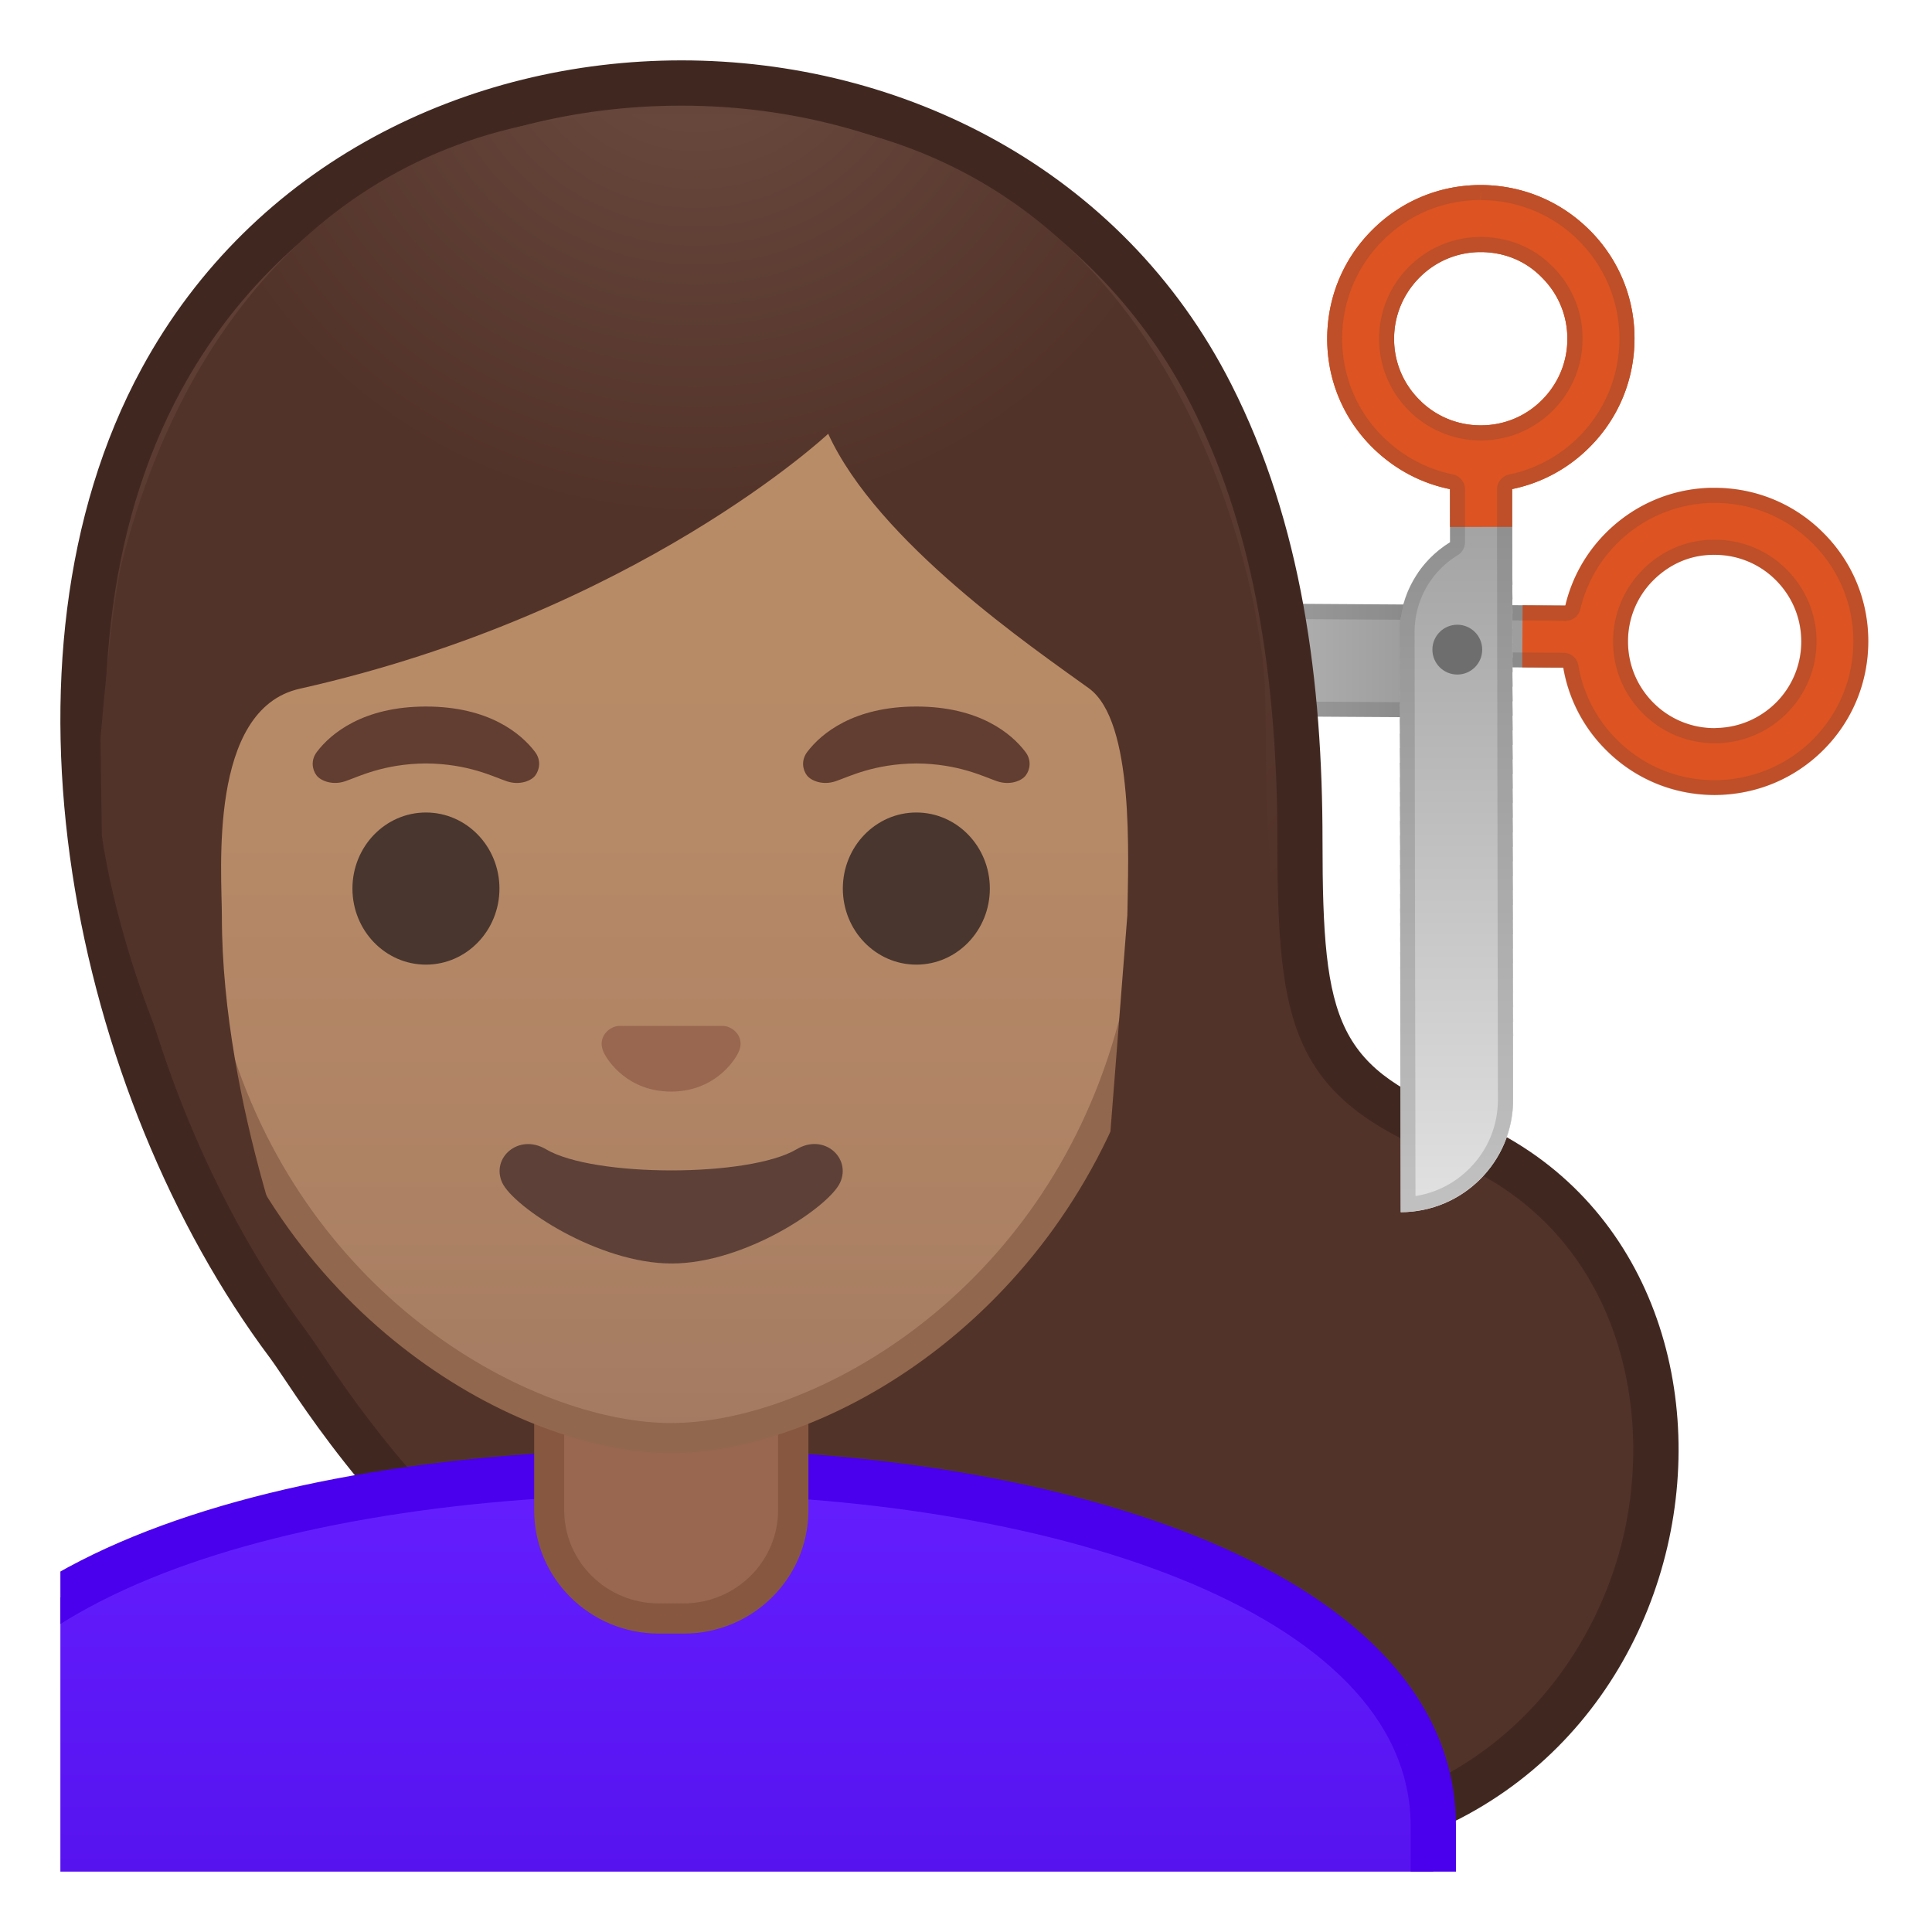 <svg viewBox="0 0 128 128" xmlns="http://www.w3.org/2000/svg" xmlns:xlink="http://www.w3.org/1999/xlink"><defs><path id="a" d="M4 4h120v120H4z"/></defs><clipPath id="b"><use xlink:href="#a"/></clipPath><linearGradient id="c" x1="55.428" x2="104.99" y1="43.694" y2="43.694" gradientUnits="userSpaceOnUse"><stop stop-color="#E0E0E0" offset=".178"/><stop stop-color="#9E9E9E" offset=".755"/></linearGradient><path d="M55.43 47.28l38.43.24c2.52.02 4.73-1.31 5.97-3.31l5.13.03.03-4.11-4.11-.03-37.94-.24c-4.12-.02-7.49 3.3-7.51 7.42z" clip-path="url(#b)" fill="url(#c)"/><g clip-path="url(#b)" fill="#DD5322"><path d="M100.853 44.213l.026-4.11 4.11.026-.026 4.11z"/><path d="M113.31 32.32h.28c2.72 0 5.28 1.05 7.2 2.97 1.93 1.92 2.99 4.47 2.99 7.19s-1.05 5.28-2.97 7.2-4.45 2.97-7.19 2.99c-2.72 0-5.28-1.05-7.2-2.97a10.072 10.072 0 0 1-2.99-7.2c0-2.72 1.05-5.28 2.97-7.2 1.85-1.85 4.3-2.91 6.91-2.98zm.46 15.91c1.47-.04 2.85-.64 3.9-1.68a5.686 5.686 0 0 0 1.67-4.06c0-1.53-.6-2.97-1.69-4.06a5.686 5.686 0 0 0-4.06-1.67c-1.56-.02-2.97.6-4.06 1.69a5.686 5.686 0 0 0-1.67 4.06c0 1.53.6 2.97 1.69 4.06a5.686 5.686 0 0 0 4.06 1.67c.06 0 .11-.01.16-.01z"/></g><g clip-path="url(#b)" opacity=".2"><path d="M113.61 32.32v1c2.45 0 4.75.95 6.48 2.68 1.74 1.73 2.7 4.04 2.7 6.49s-.95 4.76-2.68 6.5c-1.72 1.72-4.03 2.68-6.5 2.7-2.45 0-4.75-.95-6.48-2.68a9.097 9.097 0 0 1-2.56-4.93.99.99 0 0 0-.98-.83l-2.73-.02-1.02-.01h-.01c-.35 0-.67.18-.85.47a5.95 5.95 0 0 1-5.11 2.84l-37.35-.24c.5-3.07 3.18-5.42 6.42-5.42l37.94.24 2.84.02h.01c.46 0 .87-.32.97-.77a9.17 9.17 0 0 1 8.66-7.04h.25v-1m.03 16.92h.16c1.73-.05 3.35-.75 4.58-1.98 1.27-1.28 1.97-2.97 1.97-4.77s-.71-3.49-1.98-4.76l-.03-.03a6.683 6.683 0 0 0-4.72-1.94h-.09c-1.75 0-3.42.7-4.69 1.98s-1.97 2.97-1.97 4.77.71 3.49 1.98 4.76 2.96 1.97 4.75 1.97h.04m-.03-16.92H113.31c-2.62.07-5.06 1.13-6.92 2.99a10.157 10.157 0 0 0-2.68 4.81l-2.84-.02-37.94-.24h-.05c-4.1 0-7.44 3.31-7.46 7.42l38.43.24h.04c2.5 0 4.7-1.33 5.92-3.31l1.02.01 2.73.02a10.01 10.01 0 0 0 2.84 5.47c1.92 1.92 4.47 2.97 7.19 2.97h.02c2.74-.02 5.27-1.07 7.19-2.99 1.92-1.93 2.98-4.48 2.97-7.2 0-2.72-1.07-5.27-2.99-7.19a10.01 10.01 0 0 0-7.17-2.98zm-.01 15.92c-1.53 0-2.97-.59-4.05-1.67a5.712 5.712 0 0 1-1.69-4.06c0-1.53.59-2.97 1.67-4.06 1.07-1.07 2.45-1.69 3.98-1.69h.08c1.53 0 2.96.59 4.05 1.67s1.68 2.52 1.69 4.06c0 1.53-.59 2.97-1.67 4.06a5.682 5.682 0 0 1-3.9 1.68h-.16c.01.01.01.01 0 .01z" fill="#424242"/></g><g clip-path="url(#b)"><radialGradient id="d" cx="44.109" cy="21.319" r="55.329" gradientUnits="userSpaceOnUse"><stop stop-color="#6D4C41" offset="0"/><stop stop-color="#523329" offset="1"/></radialGradient><path d="M82.88 122.17c-27.56 0-48.69-10.66-62.8-31.67-.41-.62-.74-1.1-.98-1.43C6.81 72.66.31 44.26 10.7 25.14 17.38 12.84 30.26 5.5 45.15 5.5c15.18 0 28.63 7.91 35.1 20.64 3.96 7.79 5.88 17.47 5.88 29.59 0 12.55 1.05 16.13 10.66 19.8 11.18 4.65 14.3 16.3 12.4 25.78-1.92 9.62-9.96 20.86-26.31 20.86z" fill="url(#d)"/><path d="M45.15 7c14.61 0 27.55 7.59 33.76 19.82 3.85 7.58 5.72 17.04 5.72 28.91 0 12.4.95 17.12 11.58 21.18 10.41 4.35 13.28 15.24 11.51 24.1-1.81 9.07-9.4 19.66-24.85 19.66-17.35 0-32.29-4.36-44.38-12.96-9.67-6.88-14.93-14.71-17.17-18.05-.42-.62-.75-1.11-1.03-1.49-12-16.03-18.38-43.73-8.28-62.32C18.43 14.05 30.82 7 45.15 7m0-3C30.97 4 16.79 10.78 9.38 24.42c-10.47 19.28-4.6 48.03 8.51 65.55 3.05 4.08 19.13 33.7 64.98 33.7 31.16 0 37.6-39.92 14.45-49.55-8.78-3.34-9.7-6.2-9.7-18.4 0-10.47-1.35-21.03-6.05-30.27C74.33 11.18 59.73 4 45.15 4z" fill="#402821"/></g><g clip-path="url(#b)"><defs><path id="e" d="M-15 4h120v120H-15z"/></defs><clipPath id="f"><use xlink:href="#e"/></clipPath><g clip-path="url(#f)"><linearGradient id="g" x1="44.464" x2="44.464" y1="97.5" y2="130.5" gradientUnits="userSpaceOnUse"><stop stop-color="#651FFF" offset="0"/><stop stop-color="#5914F2" offset=".705"/><stop stop-color="#530EEB" offset="1"/></linearGradient><path d="M-6.04 130.5v-9.51c0-17.29 27.21-23.46 50.5-23.49h.14c13.39 0 25.82 2.15 35.01 6.05 7 2.98 15.35 8.42 15.35 17.44v9.51h-101z" fill="url(#g)"/><path d="M44.6 99c24.28 0 48.86 7.55 48.86 21.99V129h-98v-8.01c0-6.95 4.88-12.47 14.52-16.42 8.75-3.58 20.99-5.56 34.49-5.57h.13m0-3h-.14c-25.65.03-52 7.1-52 24.99V132h104v-11.01C96.46 104.13 70.37 96 44.6 96z" fill="#4A00ED"/><path d="M43.64 107.23c-4 0-7.26-3.22-7.26-7.17v-8.98h16.16v8.98c0 3.96-3.26 7.17-7.26 7.17h-1.64z" fill="#99674F"/><path d="M51.55 92.08v7.98c0 3.4-2.81 6.17-6.26 6.17h-1.65c-3.45 0-6.26-2.77-6.26-6.17v-7.98h14.17m2-2H35.39v9.98c0 4.51 3.7 8.17 8.26 8.17h1.65c4.56 0 8.26-3.66 8.26-8.17v-9.98h-.01z" fill="#875740"/><linearGradient id="h" x1="44.464" x2="44.464" y1="94.708" y2="17.885" gradientUnits="userSpaceOnUse"><stop stop-color="#A47B62" offset="0"/><stop stop-color="#AD8264" offset=".191"/><stop stop-color="#B78A67" offset=".551"/><stop stop-color="#BA8D68" offset="1"/></linearGradient><path d="M44.46 95.27c-2.3 0-4.91-.5-7.56-1.43-11.33-4.01-24.57-16.34-24.57-37.89 0-28.72 17.31-38.91 32.13-38.91s32.13 10.19 32.13 38.91c0 21.58-13.26 33.9-24.61 37.9-2.63.93-5.23 1.42-7.52 1.42z" fill="url(#h)"/><path d="M44.46 18.04c8.41 0 16.06 3.25 21.55 9.15 6.27 6.73 9.58 16.68 9.58 28.77 0 21.06-12.9 33.07-23.94 36.96-2.53.89-5.01 1.36-7.19 1.36-2.19 0-4.69-.48-7.23-1.38-11.03-3.9-23.9-15.92-23.9-36.94 0-12.09 3.31-22.03 9.58-28.77 5.49-5.9 13.15-9.15 21.55-9.15m0-2c-17.2 0-33.13 12.79-33.13 39.91 0 21.79 13.49 34.67 25.23 38.83 2.8.99 5.5 1.49 7.9 1.49 2.38 0 5.07-.49 7.85-1.47 11.76-4.14 25.28-17.03 25.28-38.84 0-27.13-15.92-39.92-33.13-39.92z" fill="#91674D"/><defs><path id="i" d="M4.08 88.85s2.26-44.72 4-51.6C12.75 18.83 25.14 7.56 42.09 7.56h4.93C78.33 7.56 83.5 39.25 84 46.33s.5 16.05.5 20.25c0 9.42 20.58 22 20.58 22l-101 .27z"/></defs><clipPath id="j"><use xlink:href="#i"/></clipPath><g clip-path="url(#j)"><radialGradient id="k" cx="46.119" cy=".637" r="35.035" gradientTransform="matrix(1 0 0 .964 0 .023)" gradientUnits="userSpaceOnUse"><stop stop-color="#6D4C41" offset="0"/><stop stop-color="#523329" offset="1"/></radialGradient><path d="M85.67 68.58c-2.75-15.1-1.25-20.5-2.17-26-.78-4.69-5-35.51-38.96-35.51-38.83 0-37.97 35.58-37.97 35.58l.18 12.69s.92 7.5 5.08 16.33 8.33 15 8.33 15-5.46-13.33-5.46-25.95c0-2.92-.94-13.73 5.16-15.09 22.36-5.02 35.01-16.89 35.01-16.89 3.29 7.19 13.58 14.19 17.27 16.86 3.03 2.19 2.61 11.2 2.55 15.03l-1.37 17.52c3.6-2.38 10.39-5.56 12.35-9.57z" fill="url(#k)"/></g><path d="M48.28 68.05c-.1-.04-.21-.07-.32-.08h-6.99c-.11.01-.21.04-.32.08-.63.26-.98.91-.68 1.61s1.69 2.66 4.49 2.66 4.19-1.96 4.49-2.66c.31-.69-.04-1.35-.67-1.61z" fill="#99674F"/><ellipse cx="28.22" cy="58.87" rx="4.87" ry="5.04" fill="#49362E"/><ellipse cx="60.71" cy="58.87" rx="4.87" ry="5.04" fill="#49362E"/><path d="M35.45 49.82c-.93-1.23-3.07-3.01-7.23-3.01s-6.31 1.79-7.23 3.01c-.41.54-.31 1.17-.02 1.55.26.35 1.04.68 1.9.39s2.54-1.16 5.35-1.18c2.81.02 4.49.89 5.35 1.18s1.64-.03 1.9-.39c.28-.38.39-1.01-.02-1.55zM67.94 49.82c-.93-1.23-3.07-3.01-7.23-3.01s-6.31 1.79-7.23 3.01c-.41.54-.31 1.17-.02 1.55.26.35 1.04.68 1.9.39s2.54-1.16 5.35-1.18c2.81.02 4.49.89 5.35 1.18s1.64-.03 1.9-.39c.29-.38.39-1.01-.02-1.55z" fill="#613E31"/><path d="M52.78 76.14c-3.15 1.87-13.46 1.87-16.61 0-1.81-1.07-3.65.57-2.9 2.21.74 1.61 6.37 5.36 11.23 5.36s10.42-3.75 11.16-5.36c.75-1.64-1.07-3.29-2.88-2.21z" fill="#5D4037"/></g></g><g clip-path="url(#b)"><defs><path id="l" d="M96.07 30.8l.01 5.13c-2 1.23-3.35 3.43-3.34 5.95l.06 38.43c4.12-.01 7.46-3.35 7.45-7.47l-.06-37.94-.01-4.11-4.11.01z"/></defs><clipPath id="m"><use xlink:href="#l"/></clipPath><path clip-path="url(#m)" fill="#ABABAB" d="M102.06 32.57l.14 5.16-12.43.35-.01-.6 8.25-8.74z"/><path transform="rotate(-1.621 95.84 38.32)" clip-path="url(#m)" fill="#ABABAB" d="M89.78 37.9h12.44v.96H89.78z"/><path transform="rotate(-1.621 95.865 39.284)" clip-path="url(#m)" fill="#ACACAC" d="M89.81 38.87h12.44v.96H89.81z"/><path transform="rotate(-1.621 95.894 40.246)" clip-path="url(#m)" fill="#ADADAD" d="M89.84 39.83h12.44v.96H89.84z"/><path transform="rotate(-1.621 95.92 41.207)" clip-path="url(#m)" fill="#AEAEAE" d="M89.87 40.8h12.44v.96H89.87z"/><path transform="rotate(-1.621 95.948 42.172)" clip-path="url(#m)" fill="#AFAFAF" d="M89.89 41.76h12.44v.96H89.89z"/><path transform="rotate(-1.621 95.977 43.134)" clip-path="url(#m)" fill="#B0B0B0" d="M89.92 42.72h12.44v.96H89.92z"/><path transform="rotate(-1.621 96.002 44.095)" clip-path="url(#m)" fill="#B1B1B1" d="M89.95 43.69h12.44v.96H89.95z"/><path transform="rotate(-1.621 96.031 45.057)" clip-path="url(#m)" fill="#B2B2B2" d="M89.97 44.65h12.44v.96H89.97z"/><path transform="rotate(-1.621 96.056 46.022)" clip-path="url(#m)" fill="#B3B3B3" d="M90 45.62h12.44v.96H90z"/><path transform="rotate(-1.621 96.085 46.984)" clip-path="url(#m)" fill="#B4B4B4" d="M90.03 46.58h12.44v.96H90.03z"/><path transform="rotate(-1.621 96.11 47.945)" clip-path="url(#m)" fill="#B5B5B5" d="M90.06 47.55h12.44v.96H90.06z"/><path transform="rotate(-1.621 96.14 48.91)" clip-path="url(#m)" fill="#B6B6B6" d="M90.08 48.51h12.44v.96H90.08z"/><path transform="rotate(-1.621 96.164 49.872)" clip-path="url(#m)" fill="#B7B7B7" d="M90.11 49.47h12.44v.96H90.11z"/><path transform="rotate(-1.621 96.193 50.833)" clip-path="url(#m)" fill="#B8B8B8" d="M90.14 50.44h12.44v.96H90.14z"/><path transform="rotate(-1.621 96.218 51.798)" clip-path="url(#m)" fill="#B9B9B9" d="M90.17 51.4h12.44v.96H90.17z"/><path transform="rotate(-1.621 96.247 52.76)" clip-path="url(#m)" fill="#BABABA" d="M90.19 52.37h12.44v.96H90.19z"/><path transform="rotate(-1.621 96.276 53.721)" clip-path="url(#m)" fill="#BCBCBC" d="M90.22 53.33h12.44v.96H90.22z"/><path transform="rotate(-1.621 96.301 54.686)" clip-path="url(#m)" fill="#BDBDBD" d="M90.25 54.3h12.44v.96H90.25z"/><path transform="rotate(-1.621 96.33 55.648)" clip-path="url(#m)" fill="#BEBEBE" d="M90.27 55.26h12.44v.96H90.27z"/><path transform="rotate(-1.621 96.355 56.61)" clip-path="url(#m)" fill="#BFBFBF" d="M90.3 56.22h12.44v.96H90.3z"/><path transform="rotate(-1.621 96.384 57.574)" clip-path="url(#m)" fill="silver" d="M90.33 57.19h12.44v.96H90.33z"/><path transform="rotate(-1.621 96.41 58.536)" clip-path="url(#m)" fill="#C1C1C1" d="M90.36 58.15h12.44v.96H90.36z"/><path transform="rotate(-1.621 96.438 59.497)" clip-path="url(#m)" fill="#C2C2C2" d="M90.38 59.12h12.44v.96H90.38z"/><path transform="rotate(-1.621 96.463 60.462)" clip-path="url(#m)" fill="#C3C3C3" d="M90.41 60.08h12.44v.96H90.41z"/><path transform="rotate(-1.621 96.492 61.424)" clip-path="url(#m)" fill="#C4C4C4" d="M90.44 61.05h12.44v.96H90.44z"/><path transform="rotate(-1.621 96.521 62.385)" clip-path="url(#m)" fill="#C5C5C5" d="M90.47 62.01h12.44v.96H90.47z"/><path transform="rotate(-1.621 96.546 63.35)" clip-path="url(#m)" fill="#C6C6C6" d="M90.49 62.97h12.44v.96H90.49z"/><path transform="rotate(-1.621 96.575 64.312)" clip-path="url(#m)" fill="#C7C7C7" d="M90.52 63.94h12.44v.96H90.52z"/><path transform="rotate(-1.621 96.6 65.274)" clip-path="url(#m)" fill="#C8C8C8" d="M90.55 64.9h12.44v.96H90.55z"/><path transform="rotate(-1.621 96.63 66.239)" clip-path="url(#m)" fill="#C9C9C9" d="M90.57 65.87h12.44v.96H90.57z"/><path transform="rotate(-1.621 96.654 67.2)" clip-path="url(#m)" fill="#CACACA" d="M90.6 66.83h12.44v.96H90.6z"/><path transform="rotate(-1.621 96.683 68.162)" clip-path="url(#m)" fill="#CBCBCB" d="M90.63 67.8h12.44v.96H90.63z"/><path clip-path="url(#m)" fill="#CBCBCB" d="M103.08 68.58l.14 5.24-8.16 8.64-4.14-3.92-.28-9.6z"/><path fill="#DD5322" d="M96.067 30.803l4.11-.006.006 4.11-4.11.006z"/><path d="M105.1 15.04c.07.06.13.13.2.19 1.93 1.92 2.99 4.47 2.99 7.19s-1.05 5.28-2.97 7.2c-1.92 1.93-4.48 2.99-7.2 2.99s-5.25-1.04-7.2-2.97c-1.93-1.92-2.99-4.47-2.99-7.19s1.05-5.28 2.97-7.2c1.92-1.93 4.47-2.99 7.19-2.99 2.63 0 5.11.98 7.01 2.78zM94.17 26.62a5.675 5.675 0 0 0 3.95 1.56c1.53 0 2.97-.6 4.05-1.69s1.68-2.53 1.67-4.06c0-1.53-.6-2.97-1.69-4.05-1.09-1.12-2.53-1.68-4.06-1.68s-2.97.6-4.05 1.69-1.68 2.53-1.68 4.06.6 2.97 1.69 4.05c.05.04.09.08.12.12z" fill="#DD5322"/></g><g clip-path="url(#b)"><linearGradient id="n" x1="96.49" x2="96.49" y1="30.794" y2="79.132" gradientUnits="userSpaceOnUse"><stop stop-color="#9E9E9E" offset="0"/><stop stop-color="#E0E0E0" offset="1"/></linearGradient><path d="M96.07 30.8l.01 5.13c-2 1.23-3.35 3.43-3.34 5.95l.06 38.43c4.12-.01 7.46-3.35 7.45-7.47l-.06-37.94-.01-4.11-4.11.01z" fill="url(#n)"/><path fill="#DD5322" d="M96.067 30.803l4.11-.006.006 4.11-4.11.006z"/><path d="M105.1 15.04c.07.06.13.13.2.19 1.93 1.92 2.99 4.47 2.99 7.19s-1.05 5.28-2.97 7.2c-1.92 1.93-4.48 2.99-7.2 2.99s-5.25-1.04-7.2-2.97c-1.93-1.92-2.99-4.47-2.99-7.19s1.05-5.28 2.97-7.2c1.92-1.93 4.47-2.99 7.19-2.99 2.63 0 5.11.98 7.01 2.78zM94.17 26.62a5.675 5.675 0 0 0 3.95 1.56c1.53 0 2.97-.6 4.05-1.69s1.68-2.53 1.67-4.06c0-1.53-.6-2.97-1.69-4.05-1.09-1.12-2.53-1.68-4.06-1.68s-2.97.6-4.05 1.69-1.68 2.53-1.68 4.06.6 2.97 1.69 4.05c.05.04.09.08.12.12z" fill="#DD5322"/><circle cx="96.55" cy="43.04" r="1.65" fill="#6E6E6E"/></g><g clip-path="url(#b)" opacity=".2"><path d="M98.11 12.26v1c2.36 0 4.59.89 6.3 2.5l.18.18a9.14 9.14 0 0 1 2.7 6.49c0 2.45-.95 4.76-2.68 6.5a9.146 9.146 0 0 1-4.63 2.51c-.47.1-.8.51-.8.98v2.49l.06 37.94c0 1.73-.67 3.35-1.89 4.57-.98.98-2.22 1.61-3.57 1.82l-.06-37.36c0-2.09 1.07-4 2.86-5.1.3-.18.48-.51.48-.85v-3.52c0-.47-.34-.88-.8-.98-1.74-.35-3.34-1.22-4.64-2.49-1.74-1.73-2.69-4.03-2.7-6.49 0-2.45.95-4.76 2.68-6.5s4.03-2.69 6.49-2.7l.02-.99m0 16.92s.01 0 0 0c1.81 0 3.5-.71 4.77-1.98s1.97-2.97 1.97-4.77v-.04a6.678 6.678 0 0 0-1.97-4.71c-1.24-1.28-2.94-1.98-4.78-1.98-1.8 0-3.49.71-4.76 1.98s-1.97 2.97-1.97 4.77.71 3.49 1.97 4.75l.14.14a6.725 6.725 0 0 0 4.63 1.84m0-16.92h-.01c-2.72 0-5.27 1.07-7.19 2.99a10.146 10.146 0 0 0-2.97 7.2c0 2.72 1.07 5.27 2.99 7.19 1.45 1.43 3.22 2.37 5.14 2.76v3.52c-2 1.23-3.35 3.43-3.34 5.95l.06 38.43c4.12-.01 7.46-3.35 7.45-7.47l-.06-37.94V32.4c1.94-.4 3.71-1.35 5.14-2.78 1.92-1.93 2.97-4.49 2.97-7.2 0-2.72-1.07-5.27-2.99-7.19-.07-.07-.13-.13-.2-.19-1.9-1.79-4.37-2.78-6.99-2.78zm0 15.92c-1.48 0-2.87-.55-3.94-1.56-.04-.04-.08-.07-.11-.11a5.706 5.706 0 0 1-1.69-4.05c0-1.53.59-2.98 1.68-4.06a5.706 5.706 0 0 1 4.05-1.69h.01c1.53 0 2.97.56 4.05 1.68a5.706 5.706 0 0 1 1.69 4.05c0 1.53-.59 2.97-1.67 4.06a5.708 5.708 0 0 1-4.07 1.68c.01 0 .01 0 0 0z" fill="#424242"/></g></svg>